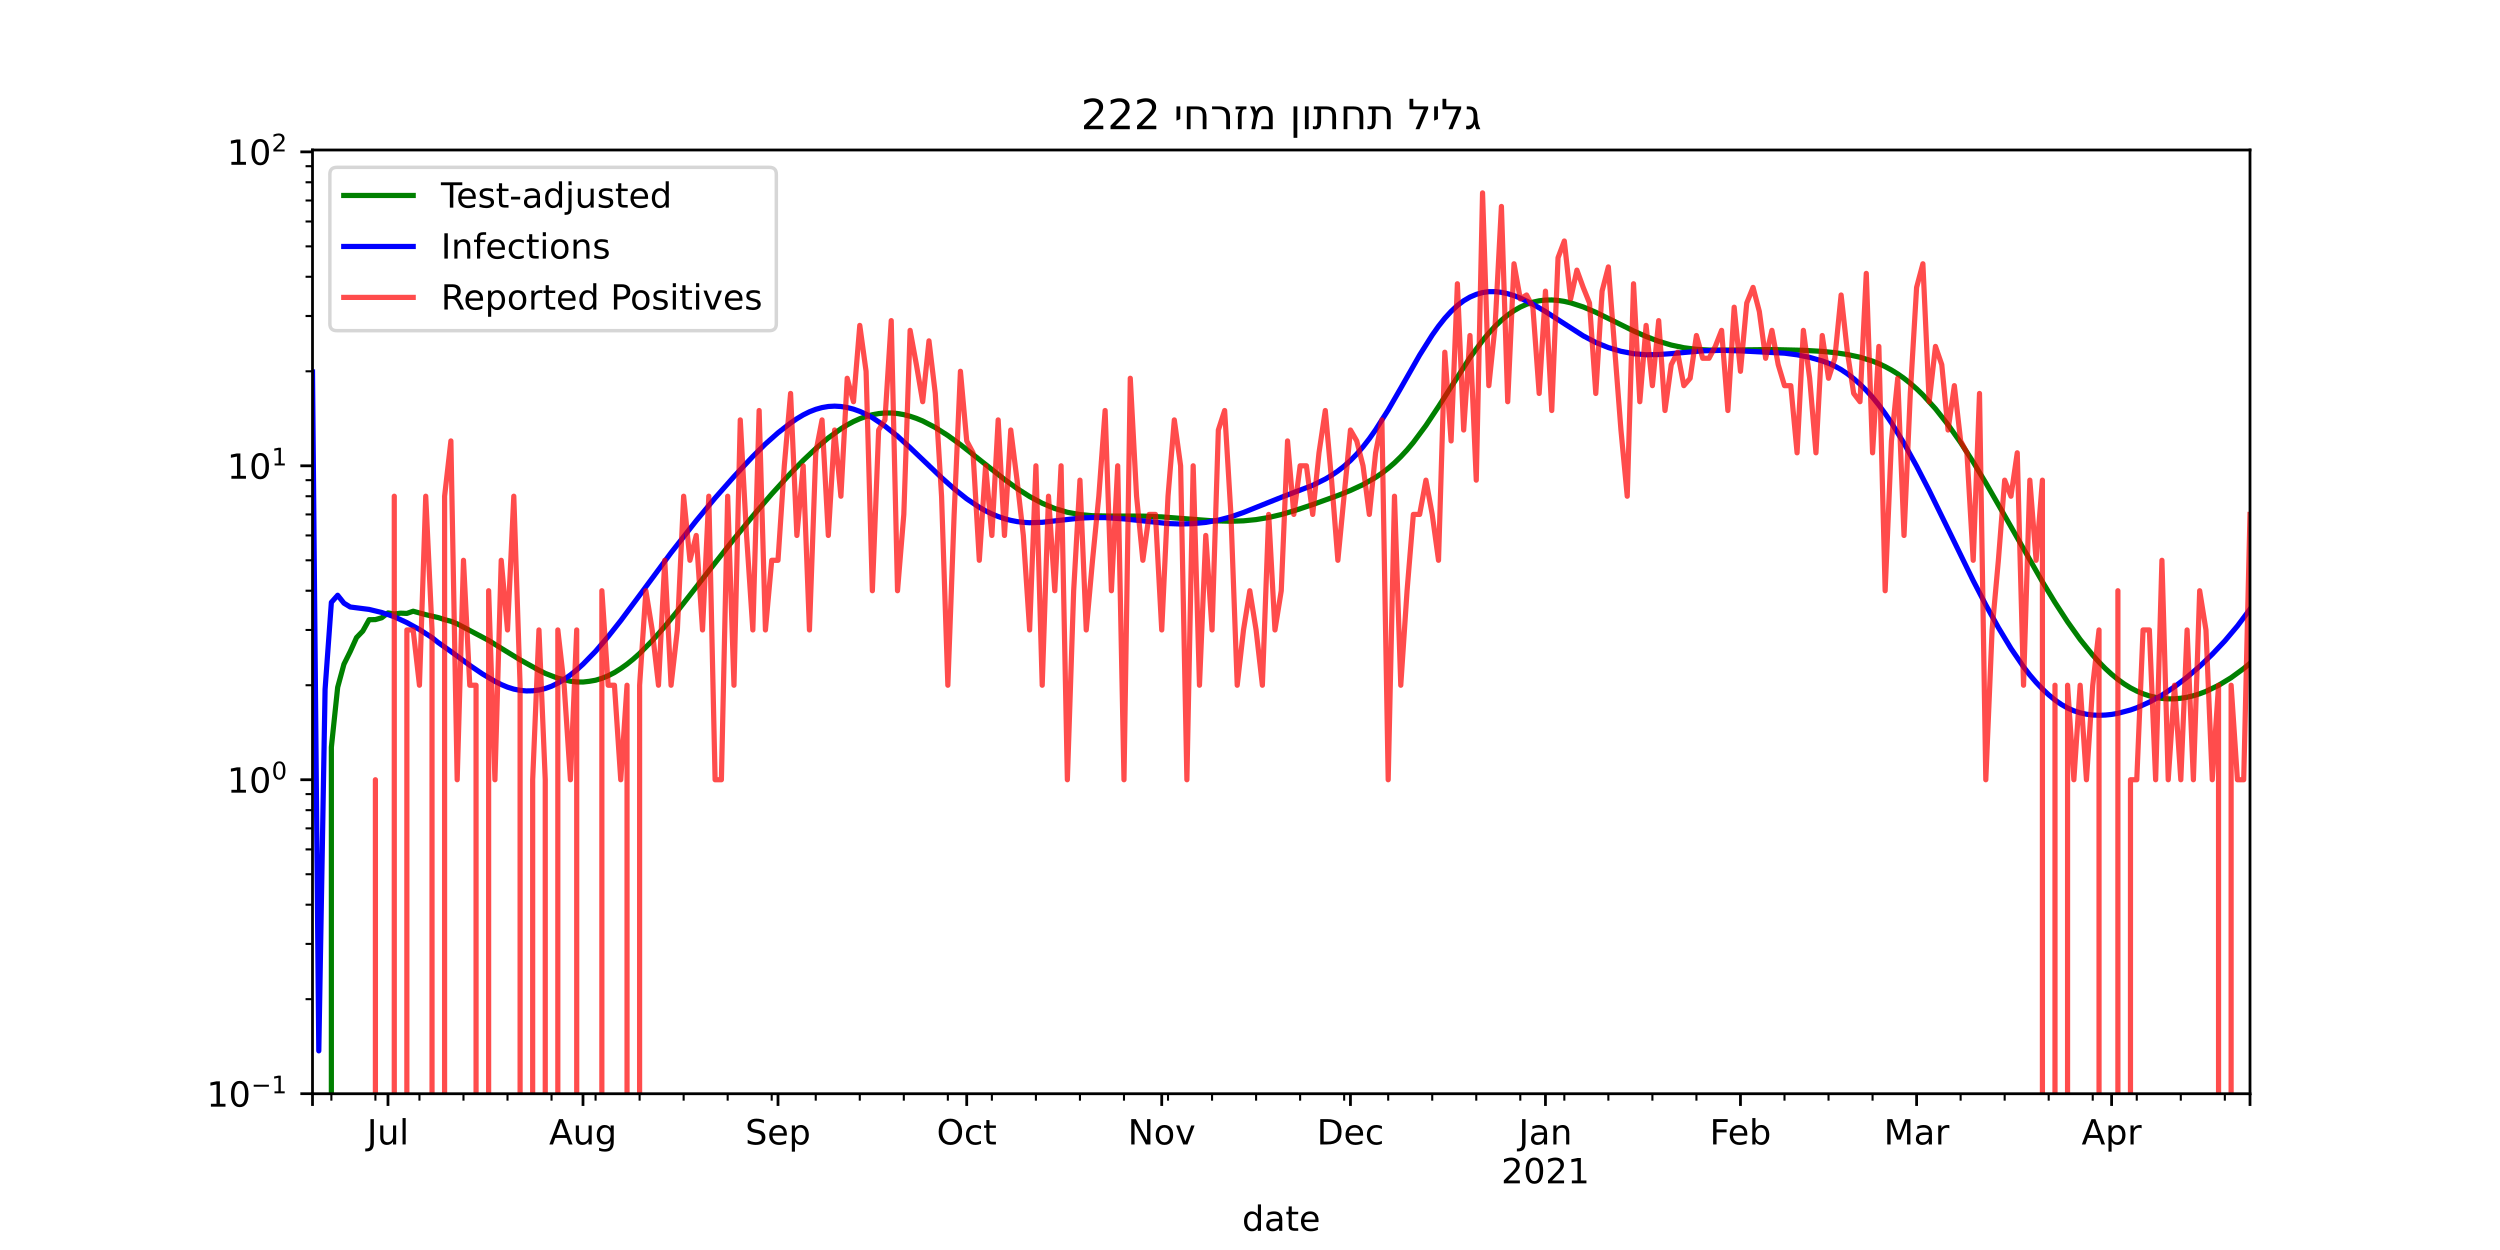 <?xml version="1.0" encoding="utf-8" standalone="no"?>
<!DOCTYPE svg PUBLIC "-//W3C//DTD SVG 1.1//EN"
  "http://www.w3.org/Graphics/SVG/1.1/DTD/svg11.dtd">
<!-- Created with matplotlib (https://matplotlib.org/) -->
<svg height="360pt" version="1.1" viewBox="0 0 720 360" width="720pt" xmlns="http://www.w3.org/2000/svg" xmlns:xlink="http://www.w3.org/1999/xlink">
 <defs>
  <style type="text/css">*{stroke-linecap:butt;stroke-linejoin:round;}</style>
 </defs>
 <g id="figure_1">
  <g id="patch_1">
   <path d="M 0 360 
L 720 360 
L 720 0 
L 0 0 
z
" style="fill:#ffffff;"/>
  </g>
  <g id="axes_1">
   <g id="patch_2">
    <path d="M 90 315 
L 648 315 
L 648 43.2 
L 90 43.2 
z
" style="fill:#ffffff;"/>
   </g>
   <g id="matplotlib.axis_1">
    <g id="xtick_1">
     <g id="line2d_1">
      <defs>
       <path d="M 0 0 
L 0 3.5 
" id="mbd2e5ea886" style="stroke:#000000;stroke-width:0.8;"/>
      </defs>
      <g>
       <use style="stroke:#000000;stroke-width:0.8;" x="90" xlink:href="#mbd2e5ea886" y="315"/>
      </g>
     </g>
    </g>
    <g id="xtick_2">
     <g id="line2d_2">
      <g>
       <use style="stroke:#000000;stroke-width:0.8;" x="111.74" xlink:href="#mbd2e5ea886" y="315"/>
      </g>
     </g>
     <g id="text_1">
      <!-- Jul -->
      <g transform="translate(105.707 329.598)scale(0.1 -0.1)">
       <defs>
        <path d="M 9.812 72.906 
L 19.672 72.906 
L 19.672 5.078 
Q 19.672 -8.109 14.672 -14.062 
Q 9.672 -20.016 -1.422 -20.016 
L -5.172 -20.016 
L -5.172 -11.719 
L -2.094 -11.719 
Q 4.438 -11.719 7.125 -8.047 
Q 9.812 -4.391 9.812 5.078 
z
" id="DejaVuSans-74"/>
        <path d="M 8.5 21.578 
L 8.5 54.688 
L 17.484 54.688 
L 17.484 21.922 
Q 17.484 14.156 20.5 10.266 
Q 23.531 6.391 29.594 6.391 
Q 36.859 6.391 41.078 11.031 
Q 45.312 15.672 45.312 23.688 
L 45.312 54.688 
L 54.297 54.688 
L 54.297 0 
L 45.312 0 
L 45.312 8.406 
Q 42.047 3.422 37.719 1 
Q 33.406 -1.422 27.688 -1.422 
Q 18.266 -1.422 13.375 4.438 
Q 8.5 10.297 8.5 21.578 
z
M 31.109 56 
z
" id="DejaVuSans-117"/>
        <path d="M 9.422 75.984 
L 18.406 75.984 
L 18.406 0 
L 9.422 0 
z
" id="DejaVuSans-108"/>
       </defs>
       <use xlink:href="#DejaVuSans-74"/>
       <use x="29.492" xlink:href="#DejaVuSans-117"/>
       <use x="92.871" xlink:href="#DejaVuSans-108"/>
      </g>
     </g>
    </g>
    <g id="xtick_3">
     <g id="line2d_3">
      <g>
       <use style="stroke:#000000;stroke-width:0.8;" x="167.903" xlink:href="#mbd2e5ea886" y="315"/>
      </g>
     </g>
     <g id="text_2">
      <!-- Aug -->
      <g transform="translate(158.139 329.598)scale(0.1 -0.1)">
       <defs>
        <path d="M 34.188 63.188 
L 20.797 26.906 
L 47.609 26.906 
z
M 28.609 72.906 
L 39.797 72.906 
L 67.578 0 
L 57.328 0 
L 50.688 18.703 
L 17.828 18.703 
L 11.188 0 
L 0.781 0 
z
" id="DejaVuSans-65"/>
        <path d="M 45.406 27.984 
Q 45.406 37.75 41.375 43.109 
Q 37.359 48.484 30.078 48.484 
Q 22.859 48.484 18.828 43.109 
Q 14.797 37.75 14.797 27.984 
Q 14.797 18.266 18.828 12.891 
Q 22.859 7.516 30.078 7.516 
Q 37.359 7.516 41.375 12.891 
Q 45.406 18.266 45.406 27.984 
z
M 54.391 6.781 
Q 54.391 -7.172 48.188 -13.984 
Q 42 -20.797 29.203 -20.797 
Q 24.469 -20.797 20.266 -20.094 
Q 16.062 -19.391 12.109 -17.922 
L 12.109 -9.188 
Q 16.062 -11.328 19.922 -12.344 
Q 23.781 -13.375 27.781 -13.375 
Q 36.625 -13.375 41.016 -8.766 
Q 45.406 -4.156 45.406 5.172 
L 45.406 9.625 
Q 42.625 4.781 38.281 2.391 
Q 33.938 0 27.875 0 
Q 17.828 0 11.672 7.656 
Q 5.516 15.328 5.516 27.984 
Q 5.516 40.672 11.672 48.328 
Q 17.828 56 27.875 56 
Q 33.938 56 38.281 53.609 
Q 42.625 51.219 45.406 46.391 
L 45.406 54.688 
L 54.391 54.688 
z
" id="DejaVuSans-103"/>
       </defs>
       <use xlink:href="#DejaVuSans-65"/>
       <use x="68.408" xlink:href="#DejaVuSans-117"/>
       <use x="131.787" xlink:href="#DejaVuSans-103"/>
      </g>
     </g>
    </g>
    <g id="xtick_4">
     <g id="line2d_4">
      <g>
       <use style="stroke:#000000;stroke-width:0.8;" x="224.065" xlink:href="#mbd2e5ea886" y="315"/>
      </g>
     </g>
     <g id="text_3">
      <!-- Sep -->
      <g transform="translate(214.64 329.598)scale(0.1 -0.1)">
       <defs>
        <path d="M 53.516 70.516 
L 53.516 60.891 
Q 47.906 63.578 42.922 64.891 
Q 37.938 66.219 33.297 66.219 
Q 25.25 66.219 20.875 63.094 
Q 16.5 59.969 16.5 54.203 
Q 16.5 49.359 19.406 46.891 
Q 22.312 44.438 30.422 42.922 
L 36.375 41.703 
Q 47.406 39.594 52.656 34.297 
Q 57.906 29 57.906 20.125 
Q 57.906 9.516 50.797 4.047 
Q 43.703 -1.422 29.984 -1.422 
Q 24.812 -1.422 18.969 -0.25 
Q 13.141 0.922 6.891 3.219 
L 6.891 13.375 
Q 12.891 10.016 18.656 8.297 
Q 24.422 6.594 29.984 6.594 
Q 38.422 6.594 43.016 9.906 
Q 47.609 13.234 47.609 19.391 
Q 47.609 24.75 44.312 27.781 
Q 41.016 30.812 33.5 32.328 
L 27.484 33.5 
Q 16.453 35.688 11.516 40.375 
Q 6.594 45.062 6.594 53.422 
Q 6.594 63.094 13.406 68.656 
Q 20.219 74.219 32.172 74.219 
Q 37.312 74.219 42.625 73.281 
Q 47.953 72.359 53.516 70.516 
z
" id="DejaVuSans-83"/>
        <path d="M 56.203 29.594 
L 56.203 25.203 
L 14.891 25.203 
Q 15.484 15.922 20.484 11.062 
Q 25.484 6.203 34.422 6.203 
Q 39.594 6.203 44.453 7.469 
Q 49.312 8.734 54.109 11.281 
L 54.109 2.781 
Q 49.266 0.734 44.188 -0.344 
Q 39.109 -1.422 33.891 -1.422 
Q 20.797 -1.422 13.156 6.188 
Q 5.516 13.812 5.516 26.812 
Q 5.516 40.234 12.766 48.109 
Q 20.016 56 32.328 56 
Q 43.359 56 49.781 48.891 
Q 56.203 41.797 56.203 29.594 
z
M 47.219 32.234 
Q 47.125 39.594 43.094 43.984 
Q 39.062 48.391 32.422 48.391 
Q 24.906 48.391 20.391 44.141 
Q 15.875 39.891 15.188 32.172 
z
" id="DejaVuSans-101"/>
        <path d="M 18.109 8.203 
L 18.109 -20.797 
L 9.078 -20.797 
L 9.078 54.688 
L 18.109 54.688 
L 18.109 46.391 
Q 20.953 51.266 25.266 53.625 
Q 29.594 56 35.594 56 
Q 45.562 56 51.781 48.094 
Q 58.016 40.188 58.016 27.297 
Q 58.016 14.406 51.781 6.484 
Q 45.562 -1.422 35.594 -1.422 
Q 29.594 -1.422 25.266 0.953 
Q 20.953 3.328 18.109 8.203 
z
M 48.688 27.297 
Q 48.688 37.203 44.609 42.844 
Q 40.531 48.484 33.406 48.484 
Q 26.266 48.484 22.188 42.844 
Q 18.109 37.203 18.109 27.297 
Q 18.109 17.391 22.188 11.75 
Q 26.266 6.109 33.406 6.109 
Q 40.531 6.109 44.609 11.75 
Q 48.688 17.391 48.688 27.297 
z
" id="DejaVuSans-112"/>
       </defs>
       <use xlink:href="#DejaVuSans-83"/>
       <use x="63.477" xlink:href="#DejaVuSans-101"/>
       <use x="125" xlink:href="#DejaVuSans-112"/>
      </g>
     </g>
    </g>
    <g id="xtick_5">
     <g id="line2d_5">
      <g>
       <use style="stroke:#000000;stroke-width:0.8;" x="278.416" xlink:href="#mbd2e5ea886" y="315"/>
      </g>
     </g>
     <g id="text_4">
      <!-- Oct -->
      <g transform="translate(269.77 329.598)scale(0.1 -0.1)">
       <defs>
        <path d="M 39.406 66.219 
Q 28.656 66.219 22.328 58.203 
Q 16.016 50.203 16.016 36.375 
Q 16.016 22.609 22.328 14.594 
Q 28.656 6.594 39.406 6.594 
Q 50.141 6.594 56.422 14.594 
Q 62.703 22.609 62.703 36.375 
Q 62.703 50.203 56.422 58.203 
Q 50.141 66.219 39.406 66.219 
z
M 39.406 74.219 
Q 54.734 74.219 63.906 63.938 
Q 73.094 53.656 73.094 36.375 
Q 73.094 19.141 63.906 8.859 
Q 54.734 -1.422 39.406 -1.422 
Q 24.031 -1.422 14.812 8.828 
Q 5.609 19.094 5.609 36.375 
Q 5.609 53.656 14.812 63.938 
Q 24.031 74.219 39.406 74.219 
z
" id="DejaVuSans-79"/>
        <path d="M 48.781 52.594 
L 48.781 44.188 
Q 44.969 46.297 41.141 47.344 
Q 37.312 48.391 33.406 48.391 
Q 24.656 48.391 19.812 42.844 
Q 14.984 37.312 14.984 27.297 
Q 14.984 17.281 19.812 11.734 
Q 24.656 6.203 33.406 6.203 
Q 37.312 6.203 41.141 7.25 
Q 44.969 8.297 48.781 10.406 
L 48.781 2.094 
Q 45.016 0.344 40.984 -0.531 
Q 36.969 -1.422 32.422 -1.422 
Q 20.062 -1.422 12.781 6.344 
Q 5.516 14.109 5.516 27.297 
Q 5.516 40.672 12.859 48.328 
Q 20.219 56 33.016 56 
Q 37.156 56 41.109 55.141 
Q 45.062 54.297 48.781 52.594 
z
" id="DejaVuSans-99"/>
        <path d="M 18.312 70.219 
L 18.312 54.688 
L 36.812 54.688 
L 36.812 47.703 
L 18.312 47.703 
L 18.312 18.016 
Q 18.312 11.328 20.141 9.422 
Q 21.969 7.516 27.594 7.516 
L 36.812 7.516 
L 36.812 0 
L 27.594 0 
Q 17.188 0 13.234 3.875 
Q 9.281 7.766 9.281 18.016 
L 9.281 47.703 
L 2.688 47.703 
L 2.688 54.688 
L 9.281 54.688 
L 9.281 70.219 
z
" id="DejaVuSans-116"/>
       </defs>
       <use xlink:href="#DejaVuSans-79"/>
       <use x="78.711" xlink:href="#DejaVuSans-99"/>
       <use x="133.691" xlink:href="#DejaVuSans-116"/>
      </g>
     </g>
    </g>
    <g id="xtick_6">
     <g id="line2d_6">
      <g>
       <use style="stroke:#000000;stroke-width:0.8;" x="334.578" xlink:href="#mbd2e5ea886" y="315"/>
      </g>
     </g>
     <g id="text_5">
      <!-- Nov -->
      <g transform="translate(324.819 329.598)scale(0.1 -0.1)">
       <defs>
        <path d="M 9.812 72.906 
L 23.094 72.906 
L 55.422 11.922 
L 55.422 72.906 
L 64.984 72.906 
L 64.984 0 
L 51.703 0 
L 19.391 60.984 
L 19.391 0 
L 9.812 0 
z
" id="DejaVuSans-78"/>
        <path d="M 30.609 48.391 
Q 23.391 48.391 19.188 42.75 
Q 14.984 37.109 14.984 27.297 
Q 14.984 17.484 19.156 11.844 
Q 23.344 6.203 30.609 6.203 
Q 37.797 6.203 41.984 11.859 
Q 46.188 17.531 46.188 27.297 
Q 46.188 37.016 41.984 42.703 
Q 37.797 48.391 30.609 48.391 
z
M 30.609 56 
Q 42.328 56 49.016 48.375 
Q 55.719 40.766 55.719 27.297 
Q 55.719 13.875 49.016 6.219 
Q 42.328 -1.422 30.609 -1.422 
Q 18.844 -1.422 12.172 6.219 
Q 5.516 13.875 5.516 27.297 
Q 5.516 40.766 12.172 48.375 
Q 18.844 56 30.609 56 
z
" id="DejaVuSans-111"/>
        <path d="M 2.984 54.688 
L 12.5 54.688 
L 29.594 8.797 
L 46.688 54.688 
L 56.203 54.688 
L 35.688 0 
L 23.484 0 
z
" id="DejaVuSans-118"/>
       </defs>
       <use xlink:href="#DejaVuSans-78"/>
       <use x="74.805" xlink:href="#DejaVuSans-111"/>
       <use x="135.986" xlink:href="#DejaVuSans-118"/>
      </g>
     </g>
    </g>
    <g id="xtick_7">
     <g id="line2d_7">
      <g>
       <use style="stroke:#000000;stroke-width:0.8;" x="388.929" xlink:href="#mbd2e5ea886" y="315"/>
      </g>
     </g>
     <g id="text_6">
      <!-- Dec -->
      <g transform="translate(379.253 329.598)scale(0.1 -0.1)">
       <defs>
        <path d="M 19.672 64.797 
L 19.672 8.109 
L 31.594 8.109 
Q 46.688 8.109 53.688 14.938 
Q 60.688 21.781 60.688 36.531 
Q 60.688 51.172 53.688 57.984 
Q 46.688 64.797 31.594 64.797 
z
M 9.812 72.906 
L 30.078 72.906 
Q 51.266 72.906 61.172 64.094 
Q 71.094 55.281 71.094 36.531 
Q 71.094 17.672 61.125 8.828 
Q 51.172 0 30.078 0 
L 9.812 0 
z
" id="DejaVuSans-68"/>
       </defs>
       <use xlink:href="#DejaVuSans-68"/>
       <use x="77.002" xlink:href="#DejaVuSans-101"/>
       <use x="138.525" xlink:href="#DejaVuSans-99"/>
      </g>
     </g>
    </g>
    <g id="xtick_8">
     <g id="line2d_8">
      <g>
       <use style="stroke:#000000;stroke-width:0.8;" x="445.091" xlink:href="#mbd2e5ea886" y="315"/>
      </g>
     </g>
     <g id="text_7">
      <!-- Jan -->
      <g transform="translate(437.383 329.598)scale(0.1 -0.1)">
       <defs>
        <path d="M 34.281 27.484 
Q 23.391 27.484 19.188 25 
Q 14.984 22.516 14.984 16.5 
Q 14.984 11.719 18.141 8.906 
Q 21.297 6.109 26.703 6.109 
Q 34.188 6.109 38.703 11.406 
Q 43.219 16.703 43.219 25.484 
L 43.219 27.484 
z
M 52.203 31.203 
L 52.203 0 
L 43.219 0 
L 43.219 8.297 
Q 40.141 3.328 35.547 0.953 
Q 30.953 -1.422 24.312 -1.422 
Q 15.922 -1.422 10.953 3.297 
Q 6 8.016 6 15.922 
Q 6 25.141 12.172 29.828 
Q 18.359 34.516 30.609 34.516 
L 43.219 34.516 
L 43.219 35.406 
Q 43.219 41.609 39.141 45 
Q 35.062 48.391 27.688 48.391 
Q 23 48.391 18.547 47.266 
Q 14.109 46.141 10.016 43.891 
L 10.016 52.203 
Q 14.938 54.109 19.578 55.047 
Q 24.219 56 28.609 56 
Q 40.484 56 46.344 49.844 
Q 52.203 43.703 52.203 31.203 
z
" id="DejaVuSans-97"/>
        <path d="M 54.891 33.016 
L 54.891 0 
L 45.906 0 
L 45.906 32.719 
Q 45.906 40.484 42.875 44.328 
Q 39.844 48.188 33.797 48.188 
Q 26.516 48.188 22.312 43.547 
Q 18.109 38.922 18.109 30.906 
L 18.109 0 
L 9.078 0 
L 9.078 54.688 
L 18.109 54.688 
L 18.109 46.188 
Q 21.344 51.125 25.703 53.562 
Q 30.078 56 35.797 56 
Q 45.219 56 50.047 50.172 
Q 54.891 44.344 54.891 33.016 
z
" id="DejaVuSans-110"/>
       </defs>
       <use xlink:href="#DejaVuSans-74"/>
       <use x="29.492" xlink:href="#DejaVuSans-97"/>
       <use x="90.771" xlink:href="#DejaVuSans-110"/>
      </g>
      <!-- 2021 -->
      <g transform="translate(432.366 340.796)scale(0.1 -0.1)">
       <defs>
        <path d="M 19.188 8.297 
L 53.609 8.297 
L 53.609 0 
L 7.328 0 
L 7.328 8.297 
Q 12.938 14.109 22.625 23.891 
Q 32.328 33.688 34.812 36.531 
Q 39.547 41.844 41.422 45.531 
Q 43.312 49.219 43.312 52.781 
Q 43.312 58.594 39.234 62.25 
Q 35.156 65.922 28.609 65.922 
Q 23.969 65.922 18.812 64.312 
Q 13.672 62.703 7.812 59.422 
L 7.812 69.391 
Q 13.766 71.781 18.938 73 
Q 24.125 74.219 28.422 74.219 
Q 39.75 74.219 46.484 68.547 
Q 53.219 62.891 53.219 53.422 
Q 53.219 48.922 51.531 44.891 
Q 49.859 40.875 45.406 35.406 
Q 44.188 33.984 37.641 27.219 
Q 31.109 20.453 19.188 8.297 
z
" id="DejaVuSans-50"/>
        <path d="M 31.781 66.406 
Q 24.172 66.406 20.328 58.906 
Q 16.5 51.422 16.5 36.375 
Q 16.5 21.391 20.328 13.891 
Q 24.172 6.391 31.781 6.391 
Q 39.453 6.391 43.281 13.891 
Q 47.125 21.391 47.125 36.375 
Q 47.125 51.422 43.281 58.906 
Q 39.453 66.406 31.781 66.406 
z
M 31.781 74.219 
Q 44.047 74.219 50.516 64.516 
Q 56.984 54.828 56.984 36.375 
Q 56.984 17.969 50.516 8.266 
Q 44.047 -1.422 31.781 -1.422 
Q 19.531 -1.422 13.062 8.266 
Q 6.594 17.969 6.594 36.375 
Q 6.594 54.828 13.062 64.516 
Q 19.531 74.219 31.781 74.219 
z
" id="DejaVuSans-48"/>
        <path d="M 12.406 8.297 
L 28.516 8.297 
L 28.516 63.922 
L 10.984 60.406 
L 10.984 69.391 
L 28.422 72.906 
L 38.281 72.906 
L 38.281 8.297 
L 54.391 8.297 
L 54.391 0 
L 12.406 0 
z
" id="DejaVuSans-49"/>
       </defs>
       <use xlink:href="#DejaVuSans-50"/>
       <use x="63.623" xlink:href="#DejaVuSans-48"/>
       <use x="127.246" xlink:href="#DejaVuSans-50"/>
       <use x="190.869" xlink:href="#DejaVuSans-49"/>
      </g>
     </g>
    </g>
    <g id="xtick_9">
     <g id="line2d_9">
      <g>
       <use style="stroke:#000000;stroke-width:0.8;" x="501.253" xlink:href="#mbd2e5ea886" y="315"/>
      </g>
     </g>
     <g id="text_8">
      <!-- Feb -->
      <g transform="translate(492.402 329.598)scale(0.1 -0.1)">
       <defs>
        <path d="M 9.812 72.906 
L 51.703 72.906 
L 51.703 64.594 
L 19.672 64.594 
L 19.672 43.109 
L 48.578 43.109 
L 48.578 34.812 
L 19.672 34.812 
L 19.672 0 
L 9.812 0 
z
" id="DejaVuSans-70"/>
        <path d="M 48.688 27.297 
Q 48.688 37.203 44.609 42.844 
Q 40.531 48.484 33.406 48.484 
Q 26.266 48.484 22.188 42.844 
Q 18.109 37.203 18.109 27.297 
Q 18.109 17.391 22.188 11.75 
Q 26.266 6.109 33.406 6.109 
Q 40.531 6.109 44.609 11.75 
Q 48.688 17.391 48.688 27.297 
z
M 18.109 46.391 
Q 20.953 51.266 25.266 53.625 
Q 29.594 56 35.594 56 
Q 45.562 56 51.781 48.094 
Q 58.016 40.188 58.016 27.297 
Q 58.016 14.406 51.781 6.484 
Q 45.562 -1.422 35.594 -1.422 
Q 29.594 -1.422 25.266 0.953 
Q 20.953 3.328 18.109 8.203 
L 18.109 0 
L 9.078 0 
L 9.078 75.984 
L 18.109 75.984 
z
" id="DejaVuSans-98"/>
       </defs>
       <use xlink:href="#DejaVuSans-70"/>
       <use x="52.02" xlink:href="#DejaVuSans-101"/>
       <use x="113.543" xlink:href="#DejaVuSans-98"/>
      </g>
     </g>
    </g>
    <g id="xtick_10">
     <g id="line2d_10">
      <g>
       <use style="stroke:#000000;stroke-width:0.8;" x="551.981" xlink:href="#mbd2e5ea886" y="315"/>
      </g>
     </g>
     <g id="text_9">
      <!-- Mar -->
      <g transform="translate(542.547 329.598)scale(0.1 -0.1)">
       <defs>
        <path d="M 9.812 72.906 
L 24.516 72.906 
L 43.109 23.297 
L 61.812 72.906 
L 76.516 72.906 
L 76.516 0 
L 66.891 0 
L 66.891 64.016 
L 48.094 14.016 
L 38.188 14.016 
L 19.391 64.016 
L 19.391 0 
L 9.812 0 
z
" id="DejaVuSans-77"/>
        <path d="M 41.109 46.297 
Q 39.594 47.172 37.812 47.578 
Q 36.031 48 33.891 48 
Q 26.266 48 22.188 43.047 
Q 18.109 38.094 18.109 28.812 
L 18.109 0 
L 9.078 0 
L 9.078 54.688 
L 18.109 54.688 
L 18.109 46.188 
Q 20.953 51.172 25.484 53.578 
Q 30.031 56 36.531 56 
Q 37.453 56 38.578 55.875 
Q 39.703 55.766 41.062 55.516 
z
" id="DejaVuSans-114"/>
       </defs>
       <use xlink:href="#DejaVuSans-77"/>
       <use x="86.279" xlink:href="#DejaVuSans-97"/>
       <use x="147.559" xlink:href="#DejaVuSans-114"/>
      </g>
     </g>
    </g>
    <g id="xtick_11">
     <g id="line2d_11">
      <g>
       <use style="stroke:#000000;stroke-width:0.8;" x="608.143" xlink:href="#mbd2e5ea886" y="315"/>
      </g>
     </g>
     <g id="text_10">
      <!-- Apr -->
      <g transform="translate(599.493 329.598)scale(0.1 -0.1)">
       <use xlink:href="#DejaVuSans-65"/>
       <use x="68.408" xlink:href="#DejaVuSans-112"/>
       <use x="131.885" xlink:href="#DejaVuSans-114"/>
      </g>
     </g>
    </g>
    <g id="xtick_12">
     <g id="line2d_12">
      <g>
       <use style="stroke:#000000;stroke-width:0.8;" x="648" xlink:href="#mbd2e5ea886" y="315"/>
      </g>
     </g>
    </g>
    <g id="xtick_13">
     <g id="line2d_13">
      <defs>
       <path d="M 0 0 
L 0 2 
" id="m17de21b381" style="stroke:#000000;stroke-width:0.6;"/>
      </defs>
      <g>
       <use style="stroke:#000000;stroke-width:0.6;" x="95.435" xlink:href="#m17de21b381" y="315"/>
      </g>
     </g>
    </g>
    <g id="xtick_14">
     <g id="line2d_14">
      <g>
       <use style="stroke:#000000;stroke-width:0.6;" x="108.117" xlink:href="#m17de21b381" y="315"/>
      </g>
     </g>
    </g>
    <g id="xtick_15">
     <g id="line2d_15">
      <g>
       <use style="stroke:#000000;stroke-width:0.6;" x="120.799" xlink:href="#m17de21b381" y="315"/>
      </g>
     </g>
    </g>
    <g id="xtick_16">
     <g id="line2d_16">
      <g>
       <use style="stroke:#000000;stroke-width:0.6;" x="133.481" xlink:href="#m17de21b381" y="315"/>
      </g>
     </g>
    </g>
    <g id="xtick_17">
     <g id="line2d_17">
      <g>
       <use style="stroke:#000000;stroke-width:0.6;" x="146.162" xlink:href="#m17de21b381" y="315"/>
      </g>
     </g>
    </g>
    <g id="xtick_18">
     <g id="line2d_18">
      <g>
       <use style="stroke:#000000;stroke-width:0.6;" x="158.844" xlink:href="#m17de21b381" y="315"/>
      </g>
     </g>
    </g>
    <g id="xtick_19">
     <g id="line2d_19">
      <g>
       <use style="stroke:#000000;stroke-width:0.6;" x="171.526" xlink:href="#m17de21b381" y="315"/>
      </g>
     </g>
    </g>
    <g id="xtick_20">
     <g id="line2d_20">
      <g>
       <use style="stroke:#000000;stroke-width:0.6;" x="184.208" xlink:href="#m17de21b381" y="315"/>
      </g>
     </g>
    </g>
    <g id="xtick_21">
     <g id="line2d_21">
      <g>
       <use style="stroke:#000000;stroke-width:0.6;" x="196.89" xlink:href="#m17de21b381" y="315"/>
      </g>
     </g>
    </g>
    <g id="xtick_22">
     <g id="line2d_22">
      <g>
       <use style="stroke:#000000;stroke-width:0.6;" x="209.571" xlink:href="#m17de21b381" y="315"/>
      </g>
     </g>
    </g>
    <g id="xtick_23">
     <g id="line2d_23">
      <g>
       <use style="stroke:#000000;stroke-width:0.6;" x="222.253" xlink:href="#m17de21b381" y="315"/>
      </g>
     </g>
    </g>
    <g id="xtick_24">
     <g id="line2d_24">
      <g>
       <use style="stroke:#000000;stroke-width:0.6;" x="234.935" xlink:href="#m17de21b381" y="315"/>
      </g>
     </g>
    </g>
    <g id="xtick_25">
     <g id="line2d_25">
      <g>
       <use style="stroke:#000000;stroke-width:0.6;" x="247.617" xlink:href="#m17de21b381" y="315"/>
      </g>
     </g>
    </g>
    <g id="xtick_26">
     <g id="line2d_26">
      <g>
       <use style="stroke:#000000;stroke-width:0.6;" x="260.299" xlink:href="#m17de21b381" y="315"/>
      </g>
     </g>
    </g>
    <g id="xtick_27">
     <g id="line2d_27">
      <g>
       <use style="stroke:#000000;stroke-width:0.6;" x="272.981" xlink:href="#m17de21b381" y="315"/>
      </g>
     </g>
    </g>
    <g id="xtick_28">
     <g id="line2d_28">
      <g>
       <use style="stroke:#000000;stroke-width:0.6;" x="285.662" xlink:href="#m17de21b381" y="315"/>
      </g>
     </g>
    </g>
    <g id="xtick_29">
     <g id="line2d_29">
      <g>
       <use style="stroke:#000000;stroke-width:0.6;" x="298.344" xlink:href="#m17de21b381" y="315"/>
      </g>
     </g>
    </g>
    <g id="xtick_30">
     <g id="line2d_30">
      <g>
       <use style="stroke:#000000;stroke-width:0.6;" x="311.026" xlink:href="#m17de21b381" y="315"/>
      </g>
     </g>
    </g>
    <g id="xtick_31">
     <g id="line2d_31">
      <g>
       <use style="stroke:#000000;stroke-width:0.6;" x="323.708" xlink:href="#m17de21b381" y="315"/>
      </g>
     </g>
    </g>
    <g id="xtick_32">
     <g id="line2d_32">
      <g>
       <use style="stroke:#000000;stroke-width:0.6;" x="336.39" xlink:href="#m17de21b381" y="315"/>
      </g>
     </g>
    </g>
    <g id="xtick_33">
     <g id="line2d_33">
      <g>
       <use style="stroke:#000000;stroke-width:0.6;" x="349.071" xlink:href="#m17de21b381" y="315"/>
      </g>
     </g>
    </g>
    <g id="xtick_34">
     <g id="line2d_34">
      <g>
       <use style="stroke:#000000;stroke-width:0.6;" x="361.753" xlink:href="#m17de21b381" y="315"/>
      </g>
     </g>
    </g>
    <g id="xtick_35">
     <g id="line2d_35">
      <g>
       <use style="stroke:#000000;stroke-width:0.6;" x="374.435" xlink:href="#m17de21b381" y="315"/>
      </g>
     </g>
    </g>
    <g id="xtick_36">
     <g id="line2d_36">
      <g>
       <use style="stroke:#000000;stroke-width:0.6;" x="387.117" xlink:href="#m17de21b381" y="315"/>
      </g>
     </g>
    </g>
    <g id="xtick_37">
     <g id="line2d_37">
      <g>
       <use style="stroke:#000000;stroke-width:0.6;" x="399.799" xlink:href="#m17de21b381" y="315"/>
      </g>
     </g>
    </g>
    <g id="xtick_38">
     <g id="line2d_38">
      <g>
       <use style="stroke:#000000;stroke-width:0.6;" x="412.481" xlink:href="#m17de21b381" y="315"/>
      </g>
     </g>
    </g>
    <g id="xtick_39">
     <g id="line2d_39">
      <g>
       <use style="stroke:#000000;stroke-width:0.6;" x="425.162" xlink:href="#m17de21b381" y="315"/>
      </g>
     </g>
    </g>
    <g id="xtick_40">
     <g id="line2d_40">
      <g>
       <use style="stroke:#000000;stroke-width:0.6;" x="437.844" xlink:href="#m17de21b381" y="315"/>
      </g>
     </g>
    </g>
    <g id="xtick_41">
     <g id="line2d_41">
      <g>
       <use style="stroke:#000000;stroke-width:0.6;" x="450.526" xlink:href="#m17de21b381" y="315"/>
      </g>
     </g>
    </g>
    <g id="xtick_42">
     <g id="line2d_42">
      <g>
       <use style="stroke:#000000;stroke-width:0.6;" x="463.208" xlink:href="#m17de21b381" y="315"/>
      </g>
     </g>
    </g>
    <g id="xtick_43">
     <g id="line2d_43">
      <g>
       <use style="stroke:#000000;stroke-width:0.6;" x="475.89" xlink:href="#m17de21b381" y="315"/>
      </g>
     </g>
    </g>
    <g id="xtick_44">
     <g id="line2d_44">
      <g>
       <use style="stroke:#000000;stroke-width:0.6;" x="488.571" xlink:href="#m17de21b381" y="315"/>
      </g>
     </g>
    </g>
    <g id="xtick_45">
     <g id="line2d_45">
      <g>
       <use style="stroke:#000000;stroke-width:0.6;" x="513.935" xlink:href="#m17de21b381" y="315"/>
      </g>
     </g>
    </g>
    <g id="xtick_46">
     <g id="line2d_46">
      <g>
       <use style="stroke:#000000;stroke-width:0.6;" x="526.617" xlink:href="#m17de21b381" y="315"/>
      </g>
     </g>
    </g>
    <g id="xtick_47">
     <g id="line2d_47">
      <g>
       <use style="stroke:#000000;stroke-width:0.6;" x="539.299" xlink:href="#m17de21b381" y="315"/>
      </g>
     </g>
    </g>
    <g id="xtick_48">
     <g id="line2d_48">
      <g>
       <use style="stroke:#000000;stroke-width:0.6;" x="564.662" xlink:href="#m17de21b381" y="315"/>
      </g>
     </g>
    </g>
    <g id="xtick_49">
     <g id="line2d_49">
      <g>
       <use style="stroke:#000000;stroke-width:0.6;" x="577.344" xlink:href="#m17de21b381" y="315"/>
      </g>
     </g>
    </g>
    <g id="xtick_50">
     <g id="line2d_50">
      <g>
       <use style="stroke:#000000;stroke-width:0.6;" x="590.026" xlink:href="#m17de21b381" y="315"/>
      </g>
     </g>
    </g>
    <g id="xtick_51">
     <g id="line2d_51">
      <g>
       <use style="stroke:#000000;stroke-width:0.6;" x="602.708" xlink:href="#m17de21b381" y="315"/>
      </g>
     </g>
    </g>
    <g id="xtick_52">
     <g id="line2d_52">
      <g>
       <use style="stroke:#000000;stroke-width:0.6;" x="615.39" xlink:href="#m17de21b381" y="315"/>
      </g>
     </g>
    </g>
    <g id="xtick_53">
     <g id="line2d_53">
      <g>
       <use style="stroke:#000000;stroke-width:0.6;" x="628.071" xlink:href="#m17de21b381" y="315"/>
      </g>
     </g>
    </g>
    <g id="xtick_54">
     <g id="line2d_54">
      <g>
       <use style="stroke:#000000;stroke-width:0.6;" x="640.753" xlink:href="#m17de21b381" y="315"/>
      </g>
     </g>
    </g>
    <g id="text_11">
     <!-- date -->
     <g transform="translate(357.725 354.474)scale(0.1 -0.1)">
      <defs>
       <path d="M 45.406 46.391 
L 45.406 75.984 
L 54.391 75.984 
L 54.391 0 
L 45.406 0 
L 45.406 8.203 
Q 42.578 3.328 38.25 0.953 
Q 33.938 -1.422 27.875 -1.422 
Q 17.969 -1.422 11.734 6.484 
Q 5.516 14.406 5.516 27.297 
Q 5.516 40.188 11.734 48.094 
Q 17.969 56 27.875 56 
Q 33.938 56 38.25 53.625 
Q 42.578 51.266 45.406 46.391 
z
M 14.797 27.297 
Q 14.797 17.391 18.875 11.75 
Q 22.953 6.109 30.078 6.109 
Q 37.203 6.109 41.297 11.75 
Q 45.406 17.391 45.406 27.297 
Q 45.406 37.203 41.297 42.844 
Q 37.203 48.484 30.078 48.484 
Q 22.953 48.484 18.875 42.844 
Q 14.797 37.203 14.797 27.297 
z
" id="DejaVuSans-100"/>
      </defs>
      <use xlink:href="#DejaVuSans-100"/>
      <use x="63.477" xlink:href="#DejaVuSans-97"/>
      <use x="124.756" xlink:href="#DejaVuSans-116"/>
      <use x="163.965" xlink:href="#DejaVuSans-101"/>
     </g>
    </g>
   </g>
   <g id="matplotlib.axis_2">
    <g id="ytick_1">
     <g id="line2d_55">
      <defs>
       <path d="M 0 0 
L -3.5 0 
" id="m8b0b3c2cac" style="stroke:#000000;stroke-width:0.8;"/>
      </defs>
      <g>
       <use style="stroke:#000000;stroke-width:0.8;" x="90" xlink:href="#m8b0b3c2cac" y="314.985"/>
      </g>
     </g>
     <g id="text_12">
      <!-- $\mathdefault{10^{-1}}$ -->
      <g transform="translate(59.5 318.784)scale(0.1 -0.1)">
       <defs>
        <path d="M 10.594 35.5 
L 73.188 35.5 
L 73.188 27.203 
L 10.594 27.203 
z
" id="DejaVuSans-8722"/>
       </defs>
       <use transform="translate(0 0.684)" xlink:href="#DejaVuSans-49"/>
       <use transform="translate(63.623 0.684)" xlink:href="#DejaVuSans-48"/>
       <use transform="translate(128.203 38.966)scale(0.7)" xlink:href="#DejaVuSans-8722"/>
       <use transform="translate(186.855 38.966)scale(0.7)" xlink:href="#DejaVuSans-49"/>
      </g>
     </g>
    </g>
    <g id="ytick_2">
     <g id="line2d_56">
      <g>
       <use style="stroke:#000000;stroke-width:0.8;" x="90" xlink:href="#m8b0b3c2cac" y="224.567"/>
      </g>
     </g>
     <g id="text_13">
      <!-- $\mathdefault{10^{0}}$ -->
      <g transform="translate(65.4 228.366)scale(0.1 -0.1)">
       <use transform="translate(0 0.766)" xlink:href="#DejaVuSans-49"/>
       <use transform="translate(63.623 0.766)" xlink:href="#DejaVuSans-48"/>
       <use transform="translate(128.203 39.047)scale(0.7)" xlink:href="#DejaVuSans-48"/>
      </g>
     </g>
    </g>
    <g id="ytick_3">
     <g id="line2d_57">
      <g>
       <use style="stroke:#000000;stroke-width:0.8;" x="90" xlink:href="#m8b0b3c2cac" y="134.149"/>
      </g>
     </g>
     <g id="text_14">
      <!-- $\mathdefault{10^{1}}$ -->
      <g transform="translate(65.4 137.948)scale(0.1 -0.1)">
       <use transform="translate(0 0.684)" xlink:href="#DejaVuSans-49"/>
       <use transform="translate(63.623 0.684)" xlink:href="#DejaVuSans-48"/>
       <use transform="translate(128.203 38.966)scale(0.7)" xlink:href="#DejaVuSans-49"/>
      </g>
     </g>
    </g>
    <g id="ytick_4">
     <g id="line2d_58">
      <g>
       <use style="stroke:#000000;stroke-width:0.8;" x="90" xlink:href="#m8b0b3c2cac" y="43.731"/>
      </g>
     </g>
     <g id="text_15">
      <!-- $\mathdefault{10^{2}}$ -->
      <g transform="translate(65.4 47.53)scale(0.1 -0.1)">
       <use transform="translate(0 0.766)" xlink:href="#DejaVuSans-49"/>
       <use transform="translate(63.623 0.766)" xlink:href="#DejaVuSans-48"/>
       <use transform="translate(128.203 39.047)scale(0.7)" xlink:href="#DejaVuSans-50"/>
      </g>
     </g>
    </g>
    <g id="ytick_5">
     <g id="line2d_59">
      <defs>
       <path d="M 0 0 
L -2 0 
" id="mcc206e15cc" style="stroke:#000000;stroke-width:0.6;"/>
      </defs>
      <g>
       <use style="stroke:#000000;stroke-width:0.6;" x="90" xlink:href="#mcc206e15cc" y="287.766"/>
      </g>
     </g>
    </g>
    <g id="ytick_6">
     <g id="line2d_60">
      <g>
       <use style="stroke:#000000;stroke-width:0.6;" x="90" xlink:href="#mcc206e15cc" y="271.844"/>
      </g>
     </g>
    </g>
    <g id="ytick_7">
     <g id="line2d_61">
      <g>
       <use style="stroke:#000000;stroke-width:0.6;" x="90" xlink:href="#mcc206e15cc" y="260.548"/>
      </g>
     </g>
    </g>
    <g id="ytick_8">
     <g id="line2d_62">
      <g>
       <use style="stroke:#000000;stroke-width:0.6;" x="90" xlink:href="#mcc206e15cc" y="251.785"/>
      </g>
     </g>
    </g>
    <g id="ytick_9">
     <g id="line2d_63">
      <g>
       <use style="stroke:#000000;stroke-width:0.6;" x="90" xlink:href="#mcc206e15cc" y="244.626"/>
      </g>
     </g>
    </g>
    <g id="ytick_10">
     <g id="line2d_64">
      <g>
       <use style="stroke:#000000;stroke-width:0.6;" x="90" xlink:href="#mcc206e15cc" y="238.573"/>
      </g>
     </g>
    </g>
    <g id="ytick_11">
     <g id="line2d_65">
      <g>
       <use style="stroke:#000000;stroke-width:0.6;" x="90" xlink:href="#mcc206e15cc" y="233.329"/>
      </g>
     </g>
    </g>
    <g id="ytick_12">
     <g id="line2d_66">
      <g>
       <use style="stroke:#000000;stroke-width:0.6;" x="90" xlink:href="#mcc206e15cc" y="228.704"/>
      </g>
     </g>
    </g>
    <g id="ytick_13">
     <g id="line2d_67">
      <g>
       <use style="stroke:#000000;stroke-width:0.6;" x="90" xlink:href="#mcc206e15cc" y="197.348"/>
      </g>
     </g>
    </g>
    <g id="ytick_14">
     <g id="line2d_68">
      <g>
       <use style="stroke:#000000;stroke-width:0.6;" x="90" xlink:href="#mcc206e15cc" y="181.426"/>
      </g>
     </g>
    </g>
    <g id="ytick_15">
     <g id="line2d_69">
      <g>
       <use style="stroke:#000000;stroke-width:0.6;" x="90" xlink:href="#mcc206e15cc" y="170.13"/>
      </g>
     </g>
    </g>
    <g id="ytick_16">
     <g id="line2d_70">
      <g>
       <use style="stroke:#000000;stroke-width:0.6;" x="90" xlink:href="#mcc206e15cc" y="161.367"/>
      </g>
     </g>
    </g>
    <g id="ytick_17">
     <g id="line2d_71">
      <g>
       <use style="stroke:#000000;stroke-width:0.6;" x="90" xlink:href="#mcc206e15cc" y="154.208"/>
      </g>
     </g>
    </g>
    <g id="ytick_18">
     <g id="line2d_72">
      <g>
       <use style="stroke:#000000;stroke-width:0.6;" x="90" xlink:href="#mcc206e15cc" y="148.155"/>
      </g>
     </g>
    </g>
    <g id="ytick_19">
     <g id="line2d_73">
      <g>
       <use style="stroke:#000000;stroke-width:0.6;" x="90" xlink:href="#mcc206e15cc" y="142.911"/>
      </g>
     </g>
    </g>
    <g id="ytick_20">
     <g id="line2d_74">
      <g>
       <use style="stroke:#000000;stroke-width:0.6;" x="90" xlink:href="#mcc206e15cc" y="138.286"/>
      </g>
     </g>
    </g>
    <g id="ytick_21">
     <g id="line2d_75">
      <g>
       <use style="stroke:#000000;stroke-width:0.6;" x="90" xlink:href="#mcc206e15cc" y="106.93"/>
      </g>
     </g>
    </g>
    <g id="ytick_22">
     <g id="line2d_76">
      <g>
       <use style="stroke:#000000;stroke-width:0.6;" x="90" xlink:href="#mcc206e15cc" y="91.008"/>
      </g>
     </g>
    </g>
    <g id="ytick_23">
     <g id="line2d_77">
      <g>
       <use style="stroke:#000000;stroke-width:0.6;" x="90" xlink:href="#mcc206e15cc" y="79.712"/>
      </g>
     </g>
    </g>
    <g id="ytick_24">
     <g id="line2d_78">
      <g>
       <use style="stroke:#000000;stroke-width:0.6;" x="90" xlink:href="#mcc206e15cc" y="70.949"/>
      </g>
     </g>
    </g>
    <g id="ytick_25">
     <g id="line2d_79">
      <g>
       <use style="stroke:#000000;stroke-width:0.6;" x="90" xlink:href="#mcc206e15cc" y="63.79"/>
      </g>
     </g>
    </g>
    <g id="ytick_26">
     <g id="line2d_80">
      <g>
       <use style="stroke:#000000;stroke-width:0.6;" x="90" xlink:href="#mcc206e15cc" y="57.737"/>
      </g>
     </g>
    </g>
    <g id="ytick_27">
     <g id="line2d_81">
      <g>
       <use style="stroke:#000000;stroke-width:0.6;" x="90" xlink:href="#mcc206e15cc" y="52.493"/>
      </g>
     </g>
    </g>
    <g id="ytick_28">
     <g id="line2d_82">
      <g>
       <use style="stroke:#000000;stroke-width:0.6;" x="90" xlink:href="#mcc206e15cc" y="47.868"/>
      </g>
     </g>
    </g>
   </g>
   <g id="line2d_83">
    <path clip-path="url(#pc9d1b2bd53)" d="M 95.432 361 
L 95.435 215.189 
L 97.247 197.953 
L 99.058 191.276 
L 100.87 187.64 
L 102.682 183.615 
L 104.494 181.73 
L 106.305 178.476 
L 108.117 178.442 
L 109.929 177.924 
L 111.74 176.521 
L 113.552 176.818 
L 115.364 176.593 
L 117.175 176.666 
L 118.987 176.029 
L 122.61 177.022 
L 126.234 177.862 
L 128.045 178.452 
L 129.857 178.924 
L 131.669 179.659 
L 140.727 184.445 
L 144.351 186.697 
L 149.786 190.018 
L 155.221 193.031 
L 157.032 193.933 
L 160.656 195.327 
L 164.279 196.186 
L 166.091 196.4 
L 167.903 196.425 
L 169.714 196.221 
L 171.526 195.905 
L 173.338 195.356 
L 175.149 194.624 
L 176.961 193.697 
L 178.773 192.557 
L 180.584 191.274 
L 182.396 189.808 
L 184.208 188.192 
L 187.831 184.532 
L 191.455 180.431 
L 195.078 176.022 
L 204.136 164.427 
L 211.383 155.23 
L 216.818 148.598 
L 222.253 142.273 
L 227.688 136.309 
L 231.312 132.607 
L 234.935 129.187 
L 238.558 126.115 
L 242.182 123.49 
L 243.994 122.374 
L 245.805 121.404 
L 247.617 120.589 
L 249.429 119.933 
L 251.24 119.44 
L 253.052 119.11 
L 254.864 118.944 
L 256.675 118.941 
L 258.487 119.099 
L 260.299 119.414 
L 262.11 119.88 
L 263.922 120.49 
L 265.734 121.238 
L 269.357 123.115 
L 272.981 125.421 
L 276.604 128.046 
L 282.039 132.331 
L 289.286 138.068 
L 292.909 140.684 
L 296.532 142.998 
L 300.156 144.938 
L 303.779 146.457 
L 307.403 147.533 
L 311.026 148.197 
L 314.649 148.527 
L 320.084 148.634 
L 329.143 148.64 
L 334.578 148.864 
L 341.825 149.427 
L 349.071 149.981 
L 354.506 150.125 
L 358.13 149.998 
L 361.753 149.644 
L 365.377 149.037 
L 369 148.183 
L 372.623 147.126 
L 378.058 145.312 
L 385.305 142.7 
L 388.929 141.248 
L 392.552 139.562 
L 396.175 137.495 
L 397.987 136.264 
L 399.799 134.872 
L 401.61 133.302 
L 403.422 131.539 
L 405.234 129.577 
L 407.045 127.417 
L 410.669 122.539 
L 414.292 117.082 
L 423.351 103 
L 426.974 98.084 
L 428.786 95.914 
L 430.597 93.961 
L 432.409 92.233 
L 434.221 90.736 
L 436.032 89.472 
L 437.844 88.438 
L 439.656 87.626 
L 441.468 87.027 
L 443.279 86.629 
L 445.091 86.421 
L 446.903 86.389 
L 448.714 86.52 
L 450.526 86.8 
L 452.338 87.215 
L 455.961 88.394 
L 459.584 89.932 
L 465.019 92.608 
L 470.455 95.306 
L 474.078 96.919 
L 477.701 98.294 
L 481.325 99.377 
L 484.948 100.144 
L 488.571 100.608 
L 492.195 100.816 
L 497.63 100.822 
L 510.312 100.667 
L 519.37 100.889 
L 524.805 101.202 
L 528.429 101.562 
L 532.052 102.098 
L 535.675 102.878 
L 539.299 104.005 
L 541.11 104.731 
L 542.922 105.581 
L 544.734 106.563 
L 546.545 107.688 
L 548.357 108.963 
L 550.169 110.394 
L 551.981 111.984 
L 553.792 113.736 
L 557.416 117.722 
L 561.039 122.32 
L 564.662 127.466 
L 568.286 133.082 
L 571.909 139.077 
L 577.344 148.525 
L 588.214 167.557 
L 591.838 173.516 
L 595.461 179.089 
L 599.084 184.175 
L 602.708 188.683 
L 604.519 190.694 
L 606.331 192.533 
L 608.143 194.194 
L 609.955 195.674 
L 611.766 196.974 
L 613.578 198.094 
L 615.39 199.037 
L 617.201 199.809 
L 619.013 200.413 
L 620.825 200.855 
L 622.636 201.141 
L 624.448 201.273 
L 626.26 201.258 
L 628.071 201.1 
L 629.883 200.804 
L 631.695 200.373 
L 633.506 199.809 
L 635.318 199.12 
L 638.942 197.38 
L 642.565 195.176 
L 646.188 192.529 
L 648 191.04 
L 648 191.04 
" style="fill:none;stroke:#008000;stroke-linecap:square;stroke-width:1.5;"/>
   </g>
   <g id="line2d_84">
    <path clip-path="url(#pc9d1b2bd53)" d="M 90 107.131 
L 91.812 302.645 
L 93.623 198.528 
L 95.435 173.485 
L 97.247 171.433 
L 99.058 173.716 
L 100.87 174.816 
L 106.305 175.512 
L 109.929 176.392 
L 113.552 177.633 
L 117.175 179.304 
L 120.799 181.297 
L 124.422 183.625 
L 126.234 185.074 
L 129.857 187.619 
L 135.292 191.615 
L 138.916 194.075 
L 142.539 196.225 
L 144.351 197.139 
L 146.162 197.896 
L 147.974 198.462 
L 149.786 198.824 
L 151.597 198.987 
L 153.409 198.948 
L 155.221 198.719 
L 157.032 198.289 
L 158.844 197.633 
L 160.656 196.749 
L 162.468 195.66 
L 164.279 194.381 
L 166.091 192.923 
L 167.903 191.291 
L 171.526 187.569 
L 175.149 183.327 
L 178.773 178.742 
L 184.208 171.433 
L 193.266 159.185 
L 200.513 149.972 
L 205.948 143.416 
L 211.383 137.255 
L 216.818 131.442 
L 220.442 127.863 
L 224.065 124.642 
L 227.688 121.828 
L 229.5 120.585 
L 231.312 119.498 
L 233.123 118.593 
L 234.935 117.886 
L 236.747 117.378 
L 238.558 117.068 
L 240.37 116.969 
L 242.182 117.074 
L 243.994 117.362 
L 245.805 117.828 
L 247.617 118.474 
L 249.429 119.292 
L 251.24 120.285 
L 254.864 122.709 
L 258.487 125.612 
L 262.11 128.922 
L 271.169 137.567 
L 274.792 140.778 
L 278.416 143.669 
L 282.039 146.103 
L 283.851 147.125 
L 285.662 148.01 
L 287.474 148.757 
L 289.286 149.372 
L 291.097 149.862 
L 292.909 150.216 
L 294.721 150.438 
L 296.532 150.543 
L 300.156 150.425 
L 305.591 149.817 
L 311.026 149.222 
L 314.649 149.047 
L 318.273 149.077 
L 323.708 149.438 
L 336.39 150.78 
L 340.013 150.912 
L 343.636 150.803 
L 347.26 150.453 
L 350.883 149.797 
L 354.506 148.854 
L 358.13 147.594 
L 363.565 145.407 
L 369 143.229 
L 378.058 139.764 
L 381.682 137.969 
L 383.494 136.89 
L 385.305 135.655 
L 387.117 134.242 
L 388.929 132.632 
L 390.74 130.782 
L 392.552 128.686 
L 394.364 126.353 
L 396.175 123.781 
L 399.799 118.069 
L 403.422 111.787 
L 408.857 102.258 
L 412.481 96.502 
L 414.292 93.941 
L 416.104 91.654 
L 417.916 89.669 
L 419.727 87.989 
L 421.539 86.619 
L 423.351 85.556 
L 425.162 84.778 
L 426.974 84.257 
L 428.786 84.002 
L 430.597 83.994 
L 432.409 84.197 
L 434.221 84.587 
L 436.032 85.139 
L 437.844 85.838 
L 441.468 87.604 
L 445.091 89.731 
L 455.961 96.719 
L 459.584 98.63 
L 463.208 100.101 
L 466.831 101.171 
L 470.455 101.864 
L 474.078 102.168 
L 477.701 102.105 
L 481.325 101.845 
L 490.383 101.039 
L 495.818 100.901 
L 501.253 101.054 
L 513.935 101.715 
L 517.558 102.183 
L 521.182 102.92 
L 524.805 103.956 
L 526.617 104.623 
L 528.429 105.443 
L 530.24 106.444 
L 532.052 107.648 
L 533.864 109.049 
L 535.675 110.64 
L 537.487 112.432 
L 539.299 114.433 
L 541.11 116.662 
L 542.922 119.112 
L 544.734 121.769 
L 548.357 127.679 
L 551.981 134.247 
L 555.604 141.273 
L 561.039 152.365 
L 568.286 167.242 
L 571.909 174.219 
L 575.532 180.743 
L 579.156 186.745 
L 582.779 192.061 
L 584.591 194.401 
L 586.403 196.52 
L 588.214 198.423 
L 590.026 200.114 
L 591.838 201.603 
L 593.649 202.869 
L 595.461 203.902 
L 597.273 204.706 
L 599.084 205.297 
L 600.896 205.697 
L 602.708 205.926 
L 604.519 205.999 
L 606.331 205.938 
L 608.143 205.753 
L 609.955 205.439 
L 613.578 204.477 
L 615.39 203.838 
L 619.013 202.212 
L 622.636 200.213 
L 626.26 197.791 
L 629.883 195.024 
L 633.506 191.907 
L 637.13 188.425 
L 640.753 184.586 
L 644.377 180.285 
L 648 175.452 
L 648 175.452 
" style="fill:none;stroke:#0000ff;stroke-linecap:square;stroke-width:1.5;"/>
   </g>
   <g id="line2d_85">
    <path clip-path="url(#pc9d1b2bd53)" d="M 108.114 361 
L 108.117 224.567 
L 108.12 361 
M 113.548 361 
L 113.552 142.911 
L 113.556 361 
M 117.172 361 
L 117.175 181.426 
L 118.987 181.426 
L 120.799 197.348 
L 122.61 142.911 
L 124.422 181.426 
L 124.426 361 
M 128.041 361 
L 128.045 142.911 
L 129.857 126.989 
L 131.669 224.567 
L 133.481 161.367 
L 135.292 197.348 
L 137.104 197.348 
L 137.107 361 
M 140.723 361 
L 140.727 170.13 
L 142.539 224.567 
L 144.351 161.367 
L 146.162 181.426 
L 147.974 142.911 
L 149.786 197.348 
L 149.789 361 
M 153.406 361 
L 153.409 224.567 
L 155.221 181.426 
L 157.032 224.567 
L 157.035 361 
M 160.652 361 
L 160.656 181.426 
L 162.468 197.348 
L 164.279 224.567 
L 166.091 181.426 
L 166.095 361 
M 173.334 361 
L 173.338 170.13 
L 175.149 197.348 
L 176.961 197.348 
L 178.773 224.567 
L 180.584 197.348 
L 180.588 361 
M 184.205 361 
L 184.208 197.348 
L 186.019 170.13 
L 187.831 181.426 
L 189.643 197.348 
L 191.455 161.367 
L 193.266 197.348 
L 195.078 181.426 
L 196.89 142.911 
L 198.701 161.367 
L 200.513 154.208 
L 202.325 181.426 
L 204.136 142.911 
L 205.948 224.567 
L 207.76 224.567 
L 209.571 142.911 
L 211.383 197.348 
L 213.195 120.936 
L 215.006 154.208 
L 216.818 181.426 
L 218.63 118.227 
L 220.442 181.426 
L 222.253 161.367 
L 224.065 161.367 
L 225.877 134.149 
L 227.688 113.312 
L 229.5 154.208 
L 231.312 134.149 
L 233.123 181.426 
L 234.935 130.406 
L 236.747 120.936 
L 238.558 154.208 
L 240.37 123.846 
L 242.182 142.911 
L 243.994 108.944 
L 245.805 115.693 
L 247.617 93.718 
L 249.429 106.93 
L 251.24 170.13 
L 253.052 123.846 
L 254.864 120.936 
L 256.675 92.34 
L 258.487 170.13 
L 260.299 148.155 
L 262.11 95.146 
L 263.922 105.014 
L 265.734 115.693 
L 267.545 98.168 
L 269.357 113.312 
L 271.169 142.911 
L 272.981 197.348 
L 274.792 148.155 
L 276.604 106.93 
L 278.416 126.989 
L 280.227 130.406 
L 282.039 161.367 
L 283.851 134.149 
L 285.662 154.208 
L 287.474 120.936 
L 289.286 154.208 
L 291.097 123.846 
L 292.909 138.286 
L 294.721 154.208 
L 296.532 181.426 
L 298.344 134.149 
L 300.156 197.348 
L 301.968 142.911 
L 303.779 170.13 
L 305.591 134.149 
L 307.403 224.567 
L 309.214 170.13 
L 311.026 138.286 
L 312.838 181.426 
L 314.649 161.367 
L 316.461 142.911 
L 318.273 118.227 
L 320.084 170.13 
L 321.896 134.149 
L 323.708 224.567 
L 325.519 108.944 
L 327.331 142.911 
L 329.143 161.367 
L 330.955 148.155 
L 332.766 148.155 
L 334.578 181.426 
L 336.39 142.911 
L 338.201 120.936 
L 340.013 134.149 
L 341.825 224.567 
L 343.636 134.149 
L 345.448 197.348 
L 347.26 154.208 
L 349.071 181.426 
L 350.883 123.846 
L 352.695 118.227 
L 354.506 148.155 
L 356.318 197.348 
L 358.13 181.426 
L 359.942 170.13 
L 361.753 181.426 
L 363.565 197.348 
L 365.377 148.155 
L 367.188 181.426 
L 369 170.13 
L 370.812 126.989 
L 372.623 148.155 
L 374.435 134.149 
L 376.247 134.149 
L 378.058 148.155 
L 379.87 130.406 
L 381.682 118.227 
L 383.494 138.286 
L 385.305 161.367 
L 388.929 123.846 
L 390.74 126.989 
L 392.552 134.149 
L 394.364 148.155 
L 396.175 130.406 
L 397.987 120.936 
L 399.799 224.567 
L 401.61 142.911 
L 403.422 197.348 
L 405.234 170.13 
L 407.045 148.155 
L 408.857 148.155 
L 410.669 138.286 
L 412.481 148.155 
L 414.292 161.367 
L 416.104 101.442 
L 417.916 126.989 
L 419.727 81.726 
L 421.539 123.846 
L 423.351 96.628 
L 425.162 138.286 
L 426.974 55.555 
L 428.786 111.067 
L 430.597 93.718 
L 432.409 59.457 
L 434.221 115.693 
L 436.032 75.969 
L 437.844 86.093 
L 439.656 84.955 
L 441.468 88.474 
L 443.279 113.312 
L 445.091 83.849 
L 446.903 118.227 
L 448.714 74.223 
L 450.526 69.409 
L 452.338 86.093 
L 454.149 77.796 
L 455.961 82.773 
L 457.773 87.266 
L 459.584 113.312 
L 461.396 83.849 
L 463.208 76.872 
L 466.831 123.846 
L 468.643 142.911 
L 470.455 81.726 
L 472.266 115.693 
L 474.078 93.718 
L 475.89 111.067 
L 477.701 92.34 
L 479.513 118.227 
L 481.325 105.014 
L 483.136 101.442 
L 484.948 111.067 
L 486.76 108.944 
L 488.571 96.628 
L 490.383 103.188 
L 492.195 103.188 
L 494.006 99.771 
L 495.818 95.146 
L 497.63 118.227 
L 499.442 88.474 
L 501.253 106.93 
L 503.065 87.266 
L 504.877 82.773 
L 506.688 89.721 
L 508.5 103.188 
L 510.312 95.146 
L 512.123 105.014 
L 513.935 111.067 
L 515.747 111.067 
L 517.558 130.406 
L 519.37 95.146 
L 521.182 108.944 
L 522.994 130.406 
L 524.805 96.628 
L 526.617 108.944 
L 528.429 103.188 
L 530.24 84.955 
L 532.052 101.442 
L 533.864 113.312 
L 535.675 115.693 
L 537.487 78.742 
L 539.299 130.406 
L 541.11 99.771 
L 542.922 170.13 
L 544.734 126.989 
L 546.545 108.944 
L 548.357 154.208 
L 550.169 113.312 
L 551.981 82.773 
L 553.792 75.969 
L 555.604 115.693 
L 557.416 99.771 
L 559.227 105.014 
L 561.039 123.846 
L 562.851 111.067 
L 564.662 126.989 
L 566.474 130.406 
L 568.286 161.367 
L 570.097 113.312 
L 571.909 224.567 
L 573.721 181.426 
L 575.532 161.367 
L 577.344 138.286 
L 579.156 142.911 
L 580.968 130.406 
L 582.779 197.348 
L 584.591 138.286 
L 586.403 161.367 
L 588.214 138.286 
L 588.219 361 
M 591.834 361 
L 591.838 197.348 
L 591.841 361 
M 595.458 361 
L 595.461 197.348 
L 597.273 224.567 
L 599.084 197.348 
L 600.896 224.567 
L 602.708 197.348 
L 604.519 181.426 
L 604.523 361 
M 609.951 361 
L 609.955 170.13 
L 609.958 361 
M 613.575 361 
L 613.578 224.567 
L 615.39 224.567 
L 617.201 181.426 
L 619.013 181.426 
L 620.825 224.567 
L 622.636 161.367 
L 624.448 224.567 
L 626.26 197.348 
L 628.071 224.567 
L 629.883 181.426 
L 631.695 224.567 
L 633.506 170.13 
L 635.318 181.426 
L 637.13 224.567 
L 638.942 197.348 
L 638.945 361 
M 642.562 361 
L 642.565 197.348 
L 644.377 224.567 
L 646.188 224.567 
L 648 148.155 
L 648 148.155 
" style="fill:none;stroke:#ff0000;stroke-linecap:square;stroke-opacity:0.7;stroke-width:1.5;"/>
   </g>
   <g id="patch_3">
    <path d="M 90 315 
L 90 43.2 
" style="fill:none;stroke:#000000;stroke-linecap:square;stroke-linejoin:miter;stroke-width:0.8;"/>
   </g>
   <g id="patch_4">
    <path d="M 648 315 
L 648 43.2 
" style="fill:none;stroke:#000000;stroke-linecap:square;stroke-linejoin:miter;stroke-width:0.8;"/>
   </g>
   <g id="patch_5">
    <path d="M 90 315 
L 648 315 
" style="fill:none;stroke:#000000;stroke-linecap:square;stroke-linejoin:miter;stroke-width:0.8;"/>
   </g>
   <g id="patch_6">
    <path d="M 90 43.2 
L 648 43.2 
" style="fill:none;stroke:#000000;stroke-linecap:square;stroke-linejoin:miter;stroke-width:0.8;"/>
   </g>
   <g id="text_16">
    <!-- 222 יחרזמ ןותחת לילג -->
    <g transform="translate(311.314 37.2)scale(0.12 -0.12)">
     <defs>
      <path id="DejaVuSans-32"/>
      <path d="M 15.719 54.688 
L 15.719 24.125 
L 6.641 20.406 
L 6.641 54.688 
z
" id="DejaVuSans-1497"/>
      <path d="M 56.25 29.594 
L 56.25 0 
L 47.172 0 
L 47.172 30.906 
Q 47.172 40.578 44 44.141 
Q 40.828 47.703 31.844 47.703 
L 18.109 47.703 
L 18.109 0 
L 9.078 0 
L 9.078 54.688 
L 31.734 54.688 
Q 45.219 54.688 50.734 48.828 
Q 56.25 42.969 56.25 29.594 
z
" id="DejaVuSans-1495"/>
      <path d="M 47.359 27.828 
L 47.359 0 
L 38.281 0 
L 38.281 27.828 
Q 38.281 31.391 37.766 34.266 
Q 37.25 37.156 36 39.719 
Q 34.766 42.281 32.812 43.984 
Q 30.859 45.703 27.781 46.703 
Q 24.703 47.703 20.703 47.703 
L 4.297 47.703 
L 4.297 54.688 
L 20.656 54.688 
Q 26.812 54.688 31.469 53.391 
Q 36.141 52.094 39.109 49.828 
Q 42.094 47.562 43.969 44.109 
Q 45.844 40.672 46.594 36.734 
Q 47.359 32.812 47.359 27.828 
z
" id="DejaVuSans-1512"/>
      <path d="M 30.328 54.688 
L 30.328 47.703 
L 26.422 47.703 
Q 22.172 47.703 20.578 43.922 
Q 19 40.141 19 30.906 
L 19 0 
L 9.906 0 
L 9.906 30.906 
Q 9.906 37.109 11.781 41.453 
Q 13.672 45.797 16.406 47.703 
L 4.297 47.703 
L 4.297 54.688 
z
" id="DejaVuSans-1494"/>
      <path d="M 4.297 54.688 
L 14.891 54.688 
Q 15.094 54.156 16.703 50.312 
Q 18.312 46.484 19.391 42.672 
Q 20.75 46.094 22.625 48.531 
Q 24.516 50.984 26.359 52.297 
Q 28.219 53.609 30.609 54.344 
Q 33.016 55.078 34.859 55.266 
Q 36.719 55.469 39.203 55.469 
Q 58.844 55.469 58.844 29.594 
L 58.844 0 
L 31.391 0 
L 31.391 6.938 
L 49.75 6.938 
L 49.75 29.594 
Q 49.75 39.109 46.766 43.672 
Q 43.797 48.25 39.062 48.25 
Q 30.281 48.25 26.078 40.438 
Q 23.734 35.984 21.688 25.922 
Q 21.578 25.25 21.344 24.125 
L 16.547 0 
L 7.469 0 
L 11.375 20.406 
Q 11.531 21.188 11.891 22.969 
Q 12.25 24.75 12.375 25.406 
Q 12.5 26.078 12.672 27.312 
Q 12.844 28.562 12.906 29.516 
Q 12.984 30.469 12.984 31.547 
Q 12.984 34.672 10.719 41.094 
Q 8.453 47.516 4.297 54.688 
z
" id="DejaVuSans-1502"/>
      <path d="M 18.172 54.688 
L 18.172 -20.797 
L 9.078 -20.797 
L 9.078 54.688 
z
" id="DejaVuSans-1503"/>
      <path d="M 18.172 54.688 
L 18.172 0 
L 9.078 0 
L 9.078 54.688 
z
" id="DejaVuSans-1493"/>
      <path d="M 56.641 29.594 
L 56.641 0 
L 47.562 0 
L 47.562 29.688 
Q 47.562 33.297 47.312 35.719 
Q 47.078 38.141 46.188 40.594 
Q 45.312 43.062 43.75 44.484 
Q 42.188 45.906 39.453 46.797 
Q 36.719 47.703 32.812 47.703 
L 20.797 47.703 
L 20.797 20.219 
Q 20.797 9.766 17.797 4.688 
Q 14.797 -0.391 7.375 -0.391 
Q 4.781 -0.391 0.984 0.391 
L 0.984 7.375 
Q 4.156 6.688 6 6.688 
Q 9.469 6.688 10.594 9.469 
Q 11.719 12.25 11.719 20.219 
L 11.719 47.703 
L 3.266 47.703 
L 3.266 54.688 
L 32.812 54.688 
Q 39.797 54.688 44.5 53.047 
Q 49.219 51.422 51.859 48.047 
Q 54.5 44.672 55.562 40.281 
Q 56.641 35.891 56.641 29.594 
z
" id="DejaVuSans-1514"/>
      <path d="M 18.797 0 
L 38.531 47.703 
L 4.297 47.703 
L 4.297 72.906 
L 13.422 72.906 
L 13.422 54.688 
L 49.219 54.641 
L 49.078 49.266 
L 28.328 0 
z
" id="DejaVuSans-1500"/>
      <path d="M 31.203 29.594 
Q 31.203 22.562 32.891 14.75 
Q 34.578 6.938 38.328 0 
L 28.609 0 
Q 25.781 6.594 24.562 12.062 
Q 22.953 8.109 21.234 5.594 
Q 19.531 3.078 17.578 1.75 
Q 15.625 0.438 13.672 -0.016 
Q 11.719 -0.484 9.031 -0.484 
Q 6.781 -0.484 4.297 0.203 
L 4.297 8.453 
Q 5.953 7.953 7.719 7.953 
Q 9.859 7.953 11.547 8.266 
Q 13.234 8.594 15.328 9.859 
Q 17.438 11.141 18.797 13.359 
Q 20.172 15.578 21.141 19.719 
Q 22.125 23.875 22.125 29.594 
Q 22.125 36.969 20.875 40.891 
Q 19.625 44.828 17.156 46.266 
Q 14.703 47.703 10.203 47.703 
L 5.812 47.703 
L 5.812 54.688 
L 10.5 54.688 
Q 21.297 54.688 26.25 48.734 
Q 31.203 42.781 31.203 29.594 
z
" id="DejaVuSans-1490"/>
     </defs>
     <use xlink:href="#DejaVuSans-50"/>
     <use x="63.623" xlink:href="#DejaVuSans-50"/>
     <use x="127.246" xlink:href="#DejaVuSans-50"/>
     <use x="190.869" xlink:href="#DejaVuSans-32"/>
     <use x="222.656" xlink:href="#DejaVuSans-1497"/>
     <use x="245.02" xlink:href="#DejaVuSans-1495"/>
     <use x="310.352" xlink:href="#DejaVuSans-1512"/>
     <use x="366.797" xlink:href="#DejaVuSans-1494"/>
     <use x="401.416" xlink:href="#DejaVuSans-1502"/>
     <use x="469.336" xlink:href="#DejaVuSans-32"/>
     <use x="501.123" xlink:href="#DejaVuSans-1503"/>
     <use x="528.369" xlink:href="#DejaVuSans-1493"/>
     <use x="555.615" xlink:href="#DejaVuSans-1514"/>
     <use x="621.338" xlink:href="#DejaVuSans-1495"/>
     <use x="686.67" xlink:href="#DejaVuSans-1514"/>
     <use x="752.393" xlink:href="#DejaVuSans-32"/>
     <use x="784.18" xlink:href="#DejaVuSans-1500"/>
     <use x="841.016" xlink:href="#DejaVuSans-1497"/>
     <use x="863.379" xlink:href="#DejaVuSans-1500"/>
     <use x="920.215" xlink:href="#DejaVuSans-1490"/>
    </g>
   </g>
   <g id="legend_1">
    <g id="patch_7">
     <path d="M 97 95.234 
L 221.583 95.234 
Q 223.583 95.234 223.583 93.234 
L 223.583 50.2 
Q 223.583 48.2 221.583 48.2 
L 97 48.2 
Q 95 48.2 95 50.2 
L 95 93.234 
Q 95 95.234 97 95.234 
z
" style="fill:#ffffff;opacity:0.8;stroke:#cccccc;stroke-linejoin:miter;"/>
    </g>
    <g id="line2d_86">
     <path d="M 99 56.298 
L 119 56.298 
" style="fill:none;stroke:#008000;stroke-linecap:square;stroke-width:1.5;"/>
    </g>
    <g id="line2d_87"/>
    <g id="text_17">
     <!-- Test-adjusted -->
     <g transform="translate(127 59.798)scale(0.1 -0.1)">
      <defs>
       <path d="M -0.297 72.906 
L 61.375 72.906 
L 61.375 64.594 
L 35.5 64.594 
L 35.5 0 
L 25.594 0 
L 25.594 64.594 
L -0.297 64.594 
z
" id="DejaVuSans-84"/>
       <path d="M 44.281 53.078 
L 44.281 44.578 
Q 40.484 46.531 36.375 47.5 
Q 32.281 48.484 27.875 48.484 
Q 21.188 48.484 17.844 46.438 
Q 14.5 44.391 14.5 40.281 
Q 14.5 37.156 16.891 35.375 
Q 19.281 33.594 26.516 31.984 
L 29.594 31.297 
Q 39.156 29.25 43.188 25.516 
Q 47.219 21.781 47.219 15.094 
Q 47.219 7.469 41.188 3.016 
Q 35.156 -1.422 24.609 -1.422 
Q 20.219 -1.422 15.453 -0.562 
Q 10.688 0.297 5.422 2 
L 5.422 11.281 
Q 10.406 8.688 15.234 7.391 
Q 20.062 6.109 24.812 6.109 
Q 31.156 6.109 34.562 8.281 
Q 37.984 10.453 37.984 14.406 
Q 37.984 18.062 35.516 20.016 
Q 33.062 21.969 24.703 23.781 
L 21.578 24.516 
Q 13.234 26.266 9.516 29.906 
Q 5.812 33.547 5.812 39.891 
Q 5.812 47.609 11.281 51.797 
Q 16.75 56 26.812 56 
Q 31.781 56 36.172 55.266 
Q 40.578 54.547 44.281 53.078 
z
" id="DejaVuSans-115"/>
       <path d="M 4.891 31.391 
L 31.203 31.391 
L 31.203 23.391 
L 4.891 23.391 
z
" id="DejaVuSans-45"/>
       <path d="M 9.422 54.688 
L 18.406 54.688 
L 18.406 -0.984 
Q 18.406 -11.422 14.422 -16.109 
Q 10.453 -20.797 1.609 -20.797 
L -1.812 -20.797 
L -1.812 -13.188 
L 0.594 -13.188 
Q 5.719 -13.188 7.562 -10.812 
Q 9.422 -8.453 9.422 -0.984 
z
M 9.422 75.984 
L 18.406 75.984 
L 18.406 64.594 
L 9.422 64.594 
z
" id="DejaVuSans-106"/>
      </defs>
      <use xlink:href="#DejaVuSans-84"/>
      <use x="44.084" xlink:href="#DejaVuSans-101"/>
      <use x="105.607" xlink:href="#DejaVuSans-115"/>
      <use x="157.707" xlink:href="#DejaVuSans-116"/>
      <use x="196.916" xlink:href="#DejaVuSans-45"/>
      <use x="233" xlink:href="#DejaVuSans-97"/>
      <use x="294.279" xlink:href="#DejaVuSans-100"/>
      <use x="357.756" xlink:href="#DejaVuSans-106"/>
      <use x="385.539" xlink:href="#DejaVuSans-117"/>
      <use x="448.918" xlink:href="#DejaVuSans-115"/>
      <use x="501.018" xlink:href="#DejaVuSans-116"/>
      <use x="540.227" xlink:href="#DejaVuSans-101"/>
      <use x="601.75" xlink:href="#DejaVuSans-100"/>
     </g>
    </g>
    <g id="line2d_88">
     <path d="M 99 70.977 
L 119 70.977 
" style="fill:none;stroke:#0000ff;stroke-linecap:square;stroke-width:1.5;"/>
    </g>
    <g id="line2d_89"/>
    <g id="text_18">
     <!-- Infections -->
     <g transform="translate(127 74.477)scale(0.1 -0.1)">
      <defs>
       <path d="M 9.812 72.906 
L 19.672 72.906 
L 19.672 0 
L 9.812 0 
z
" id="DejaVuSans-73"/>
       <path d="M 37.109 75.984 
L 37.109 68.5 
L 28.516 68.5 
Q 23.688 68.5 21.797 66.547 
Q 19.922 64.594 19.922 59.516 
L 19.922 54.688 
L 34.719 54.688 
L 34.719 47.703 
L 19.922 47.703 
L 19.922 0 
L 10.891 0 
L 10.891 47.703 
L 2.297 47.703 
L 2.297 54.688 
L 10.891 54.688 
L 10.891 58.5 
Q 10.891 67.625 15.141 71.797 
Q 19.391 75.984 28.609 75.984 
z
" id="DejaVuSans-102"/>
       <path d="M 9.422 54.688 
L 18.406 54.688 
L 18.406 0 
L 9.422 0 
z
M 9.422 75.984 
L 18.406 75.984 
L 18.406 64.594 
L 9.422 64.594 
z
" id="DejaVuSans-105"/>
      </defs>
      <use xlink:href="#DejaVuSans-73"/>
      <use x="29.492" xlink:href="#DejaVuSans-110"/>
      <use x="92.871" xlink:href="#DejaVuSans-102"/>
      <use x="128.076" xlink:href="#DejaVuSans-101"/>
      <use x="189.6" xlink:href="#DejaVuSans-99"/>
      <use x="244.58" xlink:href="#DejaVuSans-116"/>
      <use x="283.789" xlink:href="#DejaVuSans-105"/>
      <use x="311.572" xlink:href="#DejaVuSans-111"/>
      <use x="372.754" xlink:href="#DejaVuSans-110"/>
      <use x="436.133" xlink:href="#DejaVuSans-115"/>
     </g>
    </g>
    <g id="line2d_90">
     <path d="M 99 85.655 
L 119 85.655 
" style="fill:none;stroke:#ff0000;stroke-linecap:square;stroke-opacity:0.7;stroke-width:1.5;"/>
    </g>
    <g id="line2d_91"/>
    <g id="text_19">
     <!-- Reported Positives -->
     <g transform="translate(127 89.155)scale(0.1 -0.1)">
      <defs>
       <path d="M 44.391 34.188 
Q 47.562 33.109 50.562 29.594 
Q 53.562 26.078 56.594 19.922 
L 66.609 0 
L 56 0 
L 46.688 18.703 
Q 43.062 26.031 39.672 28.422 
Q 36.281 30.812 30.422 30.812 
L 19.672 30.812 
L 19.672 0 
L 9.812 0 
L 9.812 72.906 
L 32.078 72.906 
Q 44.578 72.906 50.734 67.672 
Q 56.891 62.453 56.891 51.906 
Q 56.891 45.016 53.688 40.469 
Q 50.484 35.938 44.391 34.188 
z
M 19.672 64.797 
L 19.672 38.922 
L 32.078 38.922 
Q 39.203 38.922 42.844 42.219 
Q 46.484 45.516 46.484 51.906 
Q 46.484 58.297 42.844 61.547 
Q 39.203 64.797 32.078 64.797 
z
" id="DejaVuSans-82"/>
       <path d="M 19.672 64.797 
L 19.672 37.406 
L 32.078 37.406 
Q 38.969 37.406 42.719 40.969 
Q 46.484 44.531 46.484 51.125 
Q 46.484 57.672 42.719 61.234 
Q 38.969 64.797 32.078 64.797 
z
M 9.812 72.906 
L 32.078 72.906 
Q 44.344 72.906 50.609 67.359 
Q 56.891 61.812 56.891 51.125 
Q 56.891 40.328 50.609 34.812 
Q 44.344 29.297 32.078 29.297 
L 19.672 29.297 
L 19.672 0 
L 9.812 0 
z
" id="DejaVuSans-80"/>
      </defs>
      <use xlink:href="#DejaVuSans-82"/>
      <use x="64.982" xlink:href="#DejaVuSans-101"/>
      <use x="126.506" xlink:href="#DejaVuSans-112"/>
      <use x="189.982" xlink:href="#DejaVuSans-111"/>
      <use x="251.164" xlink:href="#DejaVuSans-114"/>
      <use x="292.277" xlink:href="#DejaVuSans-116"/>
      <use x="331.486" xlink:href="#DejaVuSans-101"/>
      <use x="393.01" xlink:href="#DejaVuSans-100"/>
      <use x="456.486" xlink:href="#DejaVuSans-32"/>
      <use x="488.273" xlink:href="#DejaVuSans-80"/>
      <use x="544.951" xlink:href="#DejaVuSans-111"/>
      <use x="606.133" xlink:href="#DejaVuSans-115"/>
      <use x="658.232" xlink:href="#DejaVuSans-105"/>
      <use x="686.016" xlink:href="#DejaVuSans-116"/>
      <use x="725.225" xlink:href="#DejaVuSans-105"/>
      <use x="753.008" xlink:href="#DejaVuSans-118"/>
      <use x="812.188" xlink:href="#DejaVuSans-101"/>
      <use x="873.711" xlink:href="#DejaVuSans-115"/>
     </g>
    </g>
   </g>
  </g>
 </g>
 <defs>
  <clipPath id="pc9d1b2bd53">
   <rect height="271.8" width="558" x="90" y="43.2"/>
  </clipPath>
 </defs>
</svg>
